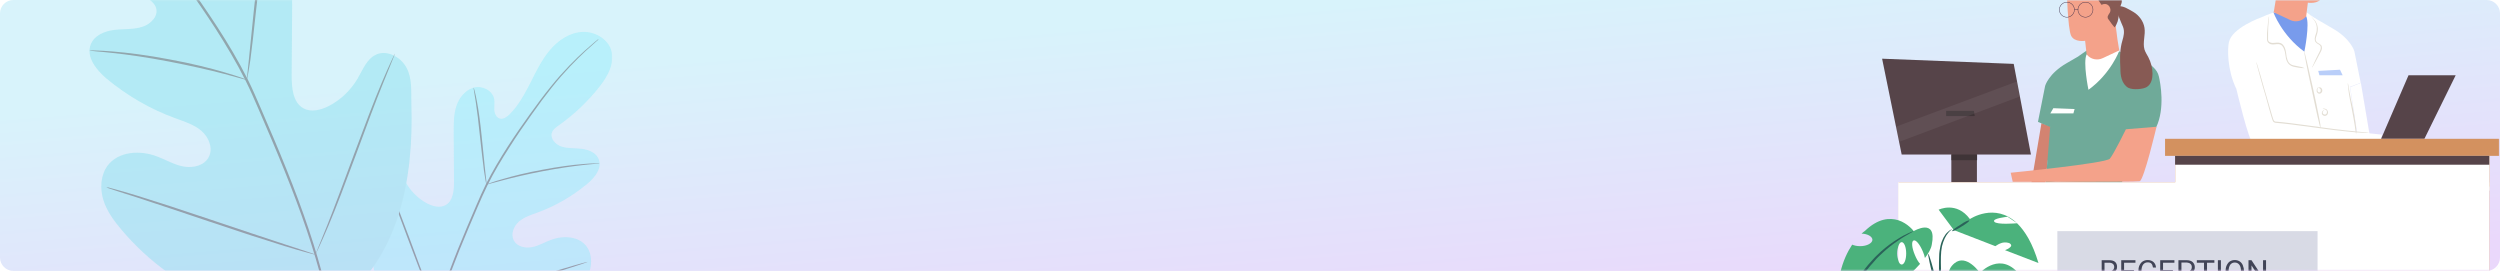 <?xml version="1.0" encoding="utf-8"?>
<!-- Generator: Adobe Illustrator 23.0.1, SVG Export Plug-In . SVG Version: 6.00 Build 0)  -->
<svg version="1.1" id="Layer_1" xmlns="http://www.w3.org/2000/svg" xmlns:xlink="http://www.w3.org/1999/xlink" x="0px" y="0px"
	 viewBox="0 0 1495 162" style="enable-background:new 0 0 1495 162;" xml:space="preserve">
<style type="text/css">
	.st0{fill:url(#SVGID_1_);}
	.st1{opacity:0.4;}
	.st2{fill:url(#SVGID_2_);filter:url(#Adobe_OpacityMaskFilter);}
	.st3{mask:url(#mask0_1_);}
	.st4{fill:#86EBF9;}
	.st5{fill:#263238;}
	.st6{fill:#7BDDEB;}
	.st7{fill:url(#SVGID_3_);filter:url(#Adobe_OpacityMaskFilter_1_);}
	.st8{mask:url(#mask1_1_);}
	.st9{fill:#564449;}
	.st10{fill:#3F3437;}
	.st11{opacity:6.000000e-02;fill:#FFFFFF;enable-background:new    ;}
	.st12{fill:#FFFFFF;}
	.st13{fill:#789BEC;}
	.st14{fill:#F4A28A;}
	.st15{fill:#B9CEF9;}
	.st16{fill:#E2DDD3;}
	.st17{fill:#D3915F;}
	.st18{fill:#D38371;}
	.st19{fill:#6FAA99;}
	.st20{fill:none;stroke:#3B2C47;stroke-width:0.25;stroke-miterlimit:10;}
	.st21{fill:#875A54;}
	.st22{fill:#D8DAE5;}
	.st23{fill:#414456;}
	.st24{fill:#4BB27C;}
	.st25{fill:#2A6359;}
	.st26{fill:#668AD3;}
	.st27{opacity:0.36;fill:#597CB5;enable-background:new    ;}
</style>
<linearGradient id="SVGID_1_" gradientUnits="userSpaceOnUse" x1="741.051" y1="160.712" x2="761.184" y2="-81.887" gradientTransform="matrix(1 0 0 -1 0 164)">
	<stop  offset="1.587280e-02" style="stop-color:#D8F3FB"/>
	<stop  offset="0.829" style="stop-color:#EAD8FB"/>
</linearGradient>
<path class="st0" d="M8,0h1479c4.4,0,8,3.6,8,8v146c0,4.4-3.6,8-8,8H8c-4.4,0-8-3.6-8-8V8C0,3.6,3.6,0,8,0z"/>
<g class="st1">
	<defs>
		<filter id="Adobe_OpacityMaskFilter" filterUnits="userSpaceOnUse" x="43" y="-79.2" width="323.2" height="350.2">
			<feColorMatrix  type="matrix" values="1 0 0 0 0  0 1 0 0 0  0 0 1 0 0  0 0 0 1 0"/>
		</filter>
	</defs>
	<mask maskUnits="userSpaceOnUse" x="43" y="-79.2" width="323.2" height="350.2" id="mask0_1_">
		
			<linearGradient id="SVGID_2_" gradientUnits="userSpaceOnUse" x1="182.764" y1="154.653" x2="250.618" y2="-69.033" gradientTransform="matrix(1 0 0 -1 0 164)">
			<stop  offset="1.587280e-02" style="stop-color:#D8F3FB"/>
			<stop  offset="0.829" style="stop-color:#EAD8FB"/>
		</linearGradient>
		<path class="st2" d="M8,0h393c4.4,0,8,3.6,8,8v146c0,4.4-3.6,8-8,8H8c-4.4,0-8-3.6-8-8V8C0,3.6,3.6,0,8,0z"/>
	</mask>
	<g class="st3">
		<path class="st4" d="M252.4,206.7c-27.2-19-33.4-54.3-32.3-86c0.2-5.3-0.4-10.9,2.1-15.5c2.5-4.6,8.4-7.8,13.1-5.6
			c3.9,1.8,5.6,6.4,7.8,10.2c2.9,5,7.3,9.2,12.4,11.9c3.4,1.7,7.5,2.8,10.9,1c4.6-2.5,5.1-8.8,5.1-14.1c-0.1-9.8-0.1-19.6-0.2-29.5
			c0-5.3,0-10.6,1.6-15.6c1.6-5,5.3-9.6,10.3-11.1c5-1.4,11.2,1.5,12.3,6.7c0.4,2.2,0,4.4,0.1,6.6c0.1,2.2,1.2,4.6,3.2,5.2
			c2.1,0.6,4.2-0.9,5.8-2.4c5.4-5.3,9.1-12.2,12.6-19c3.4-6.8,6.8-13.8,11.7-19.6c4.9-5.8,11.7-10.4,19.3-10.8
			c7.5-0.4,15.6,4.2,17.5,11.6c1.9,7.4-2.4,15-7.1,21c-7,8.9-15.3,16.8-24.5,23.3c-1.7,1.2-3.5,2.4-4.1,4.4c-1.1,3.5,2.2,7,5.6,8.2
			c3.9,1.3,8.2,0.9,12.3,1.4c4.1,0.5,8.6,2.3,10.1,6.2c2.2,5.4-2.3,11-6.8,14.7c-8.9,7.4-19,13.3-29.8,17.2
			c-3.9,1.4-7.9,2.7-11.1,5.4c-3.1,2.7-5,7.5-3.1,11.2c1.9,3.7,6.7,4.9,10.8,4.1c4.1-0.7,7.7-3,11.6-4.4c7.2-2.7,16.6-2.2,21.2,4
			c3,4.1,3.3,9.8,1.8,14.7c-1.5,4.9-4.7,9.1-8,13c-11.6,13.6-26.4,24.6-43.2,30.4C284.7,211.3,269.1,212.8,252.4,206.7z"/>
		<path class="st5" d="M358.1,23.4c0,0-0.2,0.2-0.5,0.5c-0.4,0.3-0.9,0.8-1.6,1.4c-1.4,1.2-3.4,3-6,5.4
			c-5.1,4.8-12.3,11.9-20.1,21.7c-3.9,4.9-8,10.4-12.2,16.4c-4.3,6-8.8,12.5-13.2,19.5c-4.5,7-9,14.4-13,22.5c-2,4-3.8,8.2-5.7,12.5
			c-1.8,4.3-3.7,8.7-5.6,13.1c-7.5,17.7-14.1,34.7-18.8,50.7c-4.7,15.9-7.5,30.7-8.8,43.2c-1.3,12.5-1,22.7-0.5,29.7
			c0.3,3.5,0.5,6.2,0.8,8.1c0.1,0.9,0.2,1.6,0.2,2.1c0,0.5,0.1,0.7,0,0.7c0,0-0.1-0.2-0.1-0.7c-0.1-0.5-0.2-1.2-0.3-2.1
			c-0.3-1.8-0.6-4.5-1-8.1c-0.6-7-1-17.3,0.2-29.8c1.1-12.6,3.9-27.4,8.6-43.4c4.7-16,11.2-33.1,18.7-50.8c1.9-4.4,3.8-8.8,5.6-13.1
			c1.8-4.3,3.7-8.5,5.7-12.6c4.1-8.1,8.6-15.6,13.1-22.6c4.5-7,9-13.4,13.3-19.4c4.3-6,8.4-11.5,12.4-16.4
			c7.9-9.8,15.2-16.9,20.4-21.6c2.6-2.3,4.7-4.1,6.1-5.3c0.7-0.6,1.2-1,1.6-1.3C357.9,23.6,358.1,23.4,358.1,23.4z"/>
		<path class="st5" d="M290.9,110.4c-0.1,0-0.2-0.8-0.5-2.2c-0.3-1.5-0.6-3.6-1-6.2c-0.7-5.2-1.5-12.5-2.4-20.6
			c-0.8-8-1.7-15.3-2.5-20.5c-0.4-2.6-0.7-4.7-1-6.2c-0.2-1.5-0.4-2.3-0.3-2.3c0.1,0,0.3,0.8,0.7,2.2c0.4,1.4,0.8,3.5,1.3,6.1
			c1,5.2,2,12.5,2.8,20.5c0.8,7.9,1.5,15.1,2.1,20.6c0.3,2.5,0.5,4.5,0.7,6.2C290.9,109.5,291,110.4,290.9,110.4z"/>
		<path class="st5" d="M358.6,97.7c0,0.1-1,0.2-2.7,0.3c-1.7,0.1-4.3,0.4-7.3,0.7c-6.2,0.7-14.7,1.9-24.1,3.7
			c-9.4,1.8-17.8,3.8-23.8,5.4c-3,0.8-5.5,1.5-7.1,1.9c-1.7,0.5-2.6,0.7-2.6,0.6c0-0.1,0.9-0.4,2.5-1c1.7-0.6,4.1-1.4,7.1-2.2
			c6-1.8,14.4-3.9,23.8-5.6c9.4-1.8,18-2.9,24.2-3.4c3.1-0.3,5.6-0.4,7.4-0.4C357.7,97.6,358.6,97.6,358.6,97.7z"/>
		<path class="st5" d="M261.4,185.6c0,0-0.2-0.3-0.5-0.8c-0.3-0.7-0.7-1.5-1.1-2.4c-1-2.1-2.4-5.3-4-9.1
			c-3.3-7.8-7.4-18.6-11.9-30.6c-4.5-12.1-8.5-22.9-11.6-30.7c-1.5-3.8-2.8-6.9-3.7-9.2c-0.4-1-0.7-1.8-1-2.5
			c-0.2-0.6-0.3-0.9-0.3-0.9c0,0,0.2,0.3,0.5,0.8c0.3,0.7,0.7,1.5,1.1,2.4c1,2.1,2.4,5.3,4,9.1c3.3,7.8,7.4,18.6,11.9,30.6
			c4.4,12,8.5,22.9,11.6,30.7c1.5,3.8,2.8,6.9,3.7,9.2c0.4,1,0.7,1.8,1,2.5C261.4,185.3,261.5,185.6,261.4,185.6z"/>
		<path class="st5" d="M351.4,156.6c0,0-0.3,0.2-0.9,0.4c-0.7,0.2-1.6,0.5-2.6,0.9c-2.4,0.8-5.7,1.8-9.6,3.1
			c-8.1,2.6-19.3,6.4-31.7,10.6c-12.4,4.2-23.6,7.9-31.8,10.3c-4.1,1.2-7.4,2.2-9.7,2.8c-1.1,0.3-1.9,0.5-2.7,0.7
			c-0.6,0.1-0.9,0.2-1,0.2c0,0,0.3-0.2,0.9-0.4c0.7-0.2,1.6-0.5,2.6-0.9c2.4-0.8,5.7-1.8,9.6-3.1c8.1-2.6,19.3-6.4,31.7-10.6
			c12.4-4.2,23.6-7.9,31.8-10.3c4.1-1.2,7.4-2.2,9.7-2.8c1.1-0.3,1.9-0.5,2.7-0.7C351.1,156.6,351.4,156.6,351.4,156.6z"/>
		<path class="st6" d="M201.1,181.7c37.8-26.4,46.4-75.5,44.9-119.6c-0.2-7.3,0.6-15.1-2.9-21.6c-3.5-6.5-11.7-10.9-18.3-7.8
			c-5.5,2.6-7.8,8.9-10.9,14.2c-4.1,7-10.1,12.8-17.3,16.5c-4.7,2.4-10.5,3.9-15.1,1.4c-6.4-3.5-7.1-12.3-7.1-19.6
			c0.1-13.6,0.2-27.3,0.3-40.9c0-7.3,0.1-14.8-2.2-21.7c-2.3-7-7.3-13.4-14.3-15.4c-6.9-2-15.6,2.1-17.1,9.2c-0.6,3,0,6.1-0.2,9.1
			c-0.2,3-1.6,6.4-4.5,7.2c-2.9,0.9-5.9-1.2-8-3.4c-7.5-7.4-12.7-16.9-17.5-26.4s-9.4-19.2-16.3-27.2c-6.9-8-16.3-14.4-26.8-15
			C57.5-79.8,46.3-73.3,43.6-63C41-52.7,47-42.3,53.6-33.9c9.7,12.4,21.2,23.3,34,32.4c2.3,1.6,4.8,3.4,5.7,6.1
			c1.6,4.9-3,9.7-7.8,11.3C80,17.8,74,17.2,68.3,17.9c-5.7,0.7-11.9,3.2-14,8.6c-3,7.5,3.3,15.3,9.4,20.5
			C76,57.2,90.1,65.4,105.1,70.8c5.4,2,11,3.7,15.4,7.5c4.4,3.8,7,10.4,4.4,15.5c-2.6,5.2-9.3,6.8-15,5.8c-5.7-1-10.7-4.1-16.1-6.1
			c-10-3.8-23-3.1-29.5,5.6c-4.2,5.7-4.6,13.7-2.5,20.5c2.1,6.8,6.5,12.7,11.1,18.1c16.1,18.9,36.7,34.2,60.1,42.2
			C156.3,188,177.9,190.2,201.1,181.7z"/>
		<path class="st5" d="M54.2-73.1c0,0,0.2,0.3,0.7,0.7c0.5,0.5,1.3,1.1,2.2,1.9c1.9,1.7,4.8,4.2,8.3,7.5c7.1,6.6,17.1,16.6,28,30.2
			c5.5,6.8,11.1,14.5,17,22.8c5.9,8.4,12.2,17.4,18.4,27c6.2,9.7,12.5,20.1,18.1,31.3c2.8,5.6,5.3,11.4,7.9,17.4
			c2.6,6,5.2,12,7.8,18.2c10.4,24.5,19.6,48.3,26.1,70.4c6.6,22.1,10.5,42.7,12.2,60.1c1.8,17.4,1.4,31.6,0.7,41.3
			c-0.4,4.9-0.8,8.6-1.1,11.2c-0.1,1.2-0.3,2.2-0.3,2.9c-0.1,0.7-0.1,1-0.1,1c0,0,0.1-0.3,0.2-1c0.1-0.7,0.3-1.7,0.5-2.9
			c0.4-2.5,0.9-6.3,1.4-11.2c0.9-9.7,1.4-24-0.3-41.5c-1.6-17.5-5.4-38.1-12-60.3c-6.5-22.2-15.6-46.1-26-70.6
			c-2.6-6.1-5.2-12.2-7.8-18.2c-2.6-6-5.1-11.9-7.9-17.5c-5.7-11.3-11.9-21.7-18.2-31.4c-6.3-9.7-12.6-18.7-18.5-27
			c-6-8.3-11.7-16-17.2-22.8c-11-13.6-21.1-23.4-28.3-30c-3.6-3.3-6.5-5.7-8.5-7.3c-1-0.8-1.7-1.4-2.3-1.8
			C54.4-72.9,54.2-73.1,54.2-73.1z"/>
		<path class="st5" d="M147.6,47.7c0.1,0,0.3-1.1,0.7-3.1c0.4-2,0.8-5,1.4-8.6c1-7.3,2.1-17.4,3.3-28.6s2.4-21.2,3.5-28.5
			c0.6-3.6,1-6.6,1.4-8.6c0.3-2,0.5-3.2,0.4-3.2c-0.1,0-0.4,1.1-0.9,3.1c-0.5,2-1.2,4.9-1.8,8.5c-1.4,7.2-2.8,17.3-3.9,28.5
			c-1.1,11-2.1,21-2.9,28.6c-0.4,3.4-0.7,6.3-0.9,8.6C147.6,46.6,147.5,47.7,147.6,47.7z"/>
		<path class="st5" d="M53.5,30.2c0,0.1,1.3,0.2,3.8,0.5c2.4,0.2,5.9,0.5,10.2,1c8.6,0.9,20.5,2.6,33.5,5.1
			c13,2.5,24.7,5.2,33.1,7.4c4.2,1.1,7.6,2.1,9.9,2.7c2.3,0.7,3.7,1,3.7,0.9c0-0.1-1.2-0.6-3.5-1.4c-2.3-0.8-5.7-1.9-9.8-3.1
			c-8.3-2.5-20-5.4-33.1-7.8c-13-2.5-25-4-33.7-4.7c-4.3-0.4-7.8-0.5-10.3-0.6C54.8,30,53.5,30.1,53.5,30.2z"/>
		<path class="st5" d="M188.6,152.3c0,0,0.3-0.4,0.6-1.2c0.4-0.9,1-2,1.6-3.4c1.4-3,3.3-7.3,5.6-12.7c4.6-10.8,10.3-25.9,16.5-42.6
			c6.2-16.8,11.8-31.9,16.2-42.7c2.1-5.3,3.9-9.6,5.2-12.8c0.6-1.4,1-2.6,1.4-3.5c0.3-0.8,0.4-1.2,0.4-1.3c0,0-0.3,0.4-0.6,1.2
			c-0.4,0.9-1,2-1.6,3.4c-1.4,3-3.3,7.3-5.6,12.7c-4.6,10.8-10.3,25.9-16.5,42.6c-6.2,16.7-11.8,31.9-16.1,42.7
			c-2.1,5.3-3.9,9.6-5.2,12.8c-0.6,1.4-1,2.6-1.4,3.5C188.7,151.9,188.5,152.3,188.6,152.3z"/>
		<path class="st5" d="M63.5,112c0,0,0.4,0.2,1.2,0.5c1,0.3,2.2,0.7,3.6,1.2c3.4,1.1,7.9,2.6,13.4,4.3c11.3,3.7,26.9,8.9,44.1,14.7
			c17.2,5.8,32.8,10.9,44.2,14.4c5.7,1.7,10.3,3.1,13.5,3.9c1.5,0.4,2.7,0.7,3.7,1c0.9,0.2,1.3,0.3,1.3,0.2c0,0-0.4-0.2-1.2-0.5
			c-1-0.3-2.2-0.7-3.6-1.2c-3.4-1.1-7.9-2.6-13.4-4.4c-11.3-3.7-26.9-8.9-44.1-14.7c-17.2-5.8-32.8-10.9-44.2-14.4
			c-5.7-1.7-10.3-3.1-13.5-3.9c-1.5-0.4-2.7-0.7-3.7-1C64,112.1,63.5,112,63.5,112z"/>
	</g>
</g>
<defs>
	<filter id="Adobe_OpacityMaskFilter_1_" filterUnits="userSpaceOnUse" x="1098.4" y="-38.7" width="485.5" height="288.8">
		<feColorMatrix  type="matrix" values="1 0 0 0 0  0 1 0 0 0  0 0 1 0 0  0 0 0 1 0"/>
	</filter>
</defs>
<mask maskUnits="userSpaceOnUse" x="1098.4" y="-38.7" width="485.5" height="288.8" id="mask1_1_">
	
		<linearGradient id="SVGID_3_" gradientUnits="userSpaceOnUse" x1="1255.021" y1="155.459" x2="1318.951" y2="-70.743" gradientTransform="matrix(1 0 0 -1 0 164)">
		<stop  offset="1.587280e-02" style="stop-color:#D8F3FB"/>
		<stop  offset="0.829" style="stop-color:#EAD8FB"/>
	</linearGradient>
	<path class="st7" d="M1064,0h423c4.4,0,8,3.6,8,8v146c0,4.4-3.6,8-8,8h-423c-4.4,0-8-3.6-8-8V8C1056,3.6,1059.6,0,1064,0z"/>
</mask>
<g class="st8">
	<path class="st9" d="M1166.9,111.5V92.4h-29.7l-11.7-57.3l78.7,3.1l10.3,54.2h-32.3v19.1H1166.9z"/>
	<path class="st10" d="M1182.3,92.4h-15.3v3.4h15.3V92.4z"/>
	<path class="st10" d="M1163.8,66.3v3.1h17.1l-0.5-3.1H1163.8z"/>
	<path class="st11" d="M1135.7,84.8l71.9-27l-1.4-9.1l-72.5,27.1L1135.7,84.8z"/>
	<path class="st12" d="M1411.8,49.6l7.5,44.4h-7.5l-6.4-41.9L1411.8,49.6z"/>
	<path class="st12" d="M1383.8,10.5c0,0,2.9,1.8,11.1,6.5c10.9,6.2,13,13.6,13,13.6l3.8,18.9l-6.4,2.4l4.9,33.5l-13-0.1
		c0,0-35.7,0.5-41.8-1c-2-0.5-3.8-28.8-3.8-28.8c-2.2-2.2-13.7-1.2-14.4-2.6c-5.4-11.3-5.2-23.9-4.3-27.7
		c1.8-8.6,19.3-14.8,19.3-14.8c8.2-3.8,21.2-7.1,21.2-7.1L1383.8,10.5z"/>
	<path class="st13" d="M1359.5,7.4c0,0,5,13.7,18.5,23.5c0,0,3.4-16.4,1.1-21.2L1359.5,7.4z"/>
	<path class="st14" d="M1379.1,9.7l1-8.1c0,0,6.4,1.1,8.4-3.1c2-4.3,2.6-27.4,2.6-28c0-0.5-0.5-10.7-16-9
		c-15.3,1.8-12.6,16-12.9,24.8c-0.3,9.5-2.7,22.3-2.6,21l9.8,4.6C1372.7,13.6,1376.8,12.7,1379.1,9.7z"/>
	<path class="st15" d="M1386.3,42.4l0.7,2.6h13.9l-1.6-3.3L1386.3,42.4z"/>
	<path class="st12" d="M1337.3,53c0,0,7.5,31.9,10,32.6c2.7,0.5,75.9,0.3,75.9,0.3l1.2-5.4c0,0-56.9-5.6-59.3-8.4
		c-2.4-2.9-9.6-17.6-9.6-17.6L1337.3,53z"/>
	<path class="st9" d="M1423.9,83l16.4-38h28.2l-18.7,38H1423.9z"/>
	<path class="st16" d="M1378.3,40.8c0,0-0.7,0-1.8-0.1c-1.2-0.1-2.8-0.3-4.9-0.8c-1.1-0.3-2.2-0.8-3.1-1.8c-0.8-1-1.4-2.3-1.6-3.8
		c-0.3-1.4-0.3-2.9-0.8-4.2c-0.4-1.4-1.1-2.9-2.4-3.4c-1.4-0.7-2.9-0.1-4.5-0.1c-0.8,0-1.6-0.1-2.3-0.7c-0.7-0.4-1.1-1.2-1.2-2
		c-0.1-2.9,0-5.3,0.3-7.5c0.1-2,0.4-3.8,0.5-4.9c0.1-1.2,0.4-1.8,0.4-1.8s0,0.7-0.1,1.8c-0.1,1.2-0.3,2.9-0.4,4.9
		c-0.1,2-0.1,4.6-0.1,7.3c0,0.7,0.4,1.2,0.9,1.5c0.5,0.3,1.2,0.5,1.9,0.5c1.4,0,3.1-0.5,4.8,0.1c1.6,0.8,2.4,2.4,2.8,3.9
		c0.4,1.5,0.5,3,0.7,4.3c0.3,1.4,0.7,2.6,1.4,3.5s1.8,1.4,2.7,1.6c2,0.4,3.7,0.7,4.9,1C1377.7,40.6,1378.3,40.8,1378.3,40.8z"/>
	<path class="st16" d="M1387.6,76.5c0,0-0.3-0.7-0.5-1.8c-0.3-1.4-0.7-3-1.2-4.9c-0.9-4.1-2.2-9.9-3.5-16.2
		c-1.4-6.4-2.6-12.1-3.4-16.3c-0.4-2-0.7-3.7-0.9-4.9c-0.3-1.2-0.3-1.8-0.3-1.9c0,0,0.3,0.7,0.6,1.8c0.3,1.4,0.7,3,1.2,4.9
		c0.9,4.1,2.2,9.9,3.7,16.2c1.4,6.4,2.6,12.1,3.4,16.3c0.4,2,0.7,3.7,0.9,4.9C1387.6,75.8,1387.8,76.5,1387.6,76.5z"/>
	<path class="st16" d="M1386.1,52.6c-0.1,0,0.5-0.5,1.5-0.3c0.4,0.1,0.9,0.7,1.1,1.4c0.1,0.7,0,1.5-0.8,2c-0.3,0.3-0.8,0.3-1.2,0.3
		c-0.4-0.1-0.7-0.4-1-0.7c-0.4-0.5-0.4-1.2-0.3-1.8c0.3-1,0.8-1.2,0.8-1.2c0.1,0-0.3,0.5-0.4,1.4c0,0.4,0,0.8,0.3,1.2
		s0.8,0.5,1.2,0.3s0.5-0.8,0.5-1.4c0-0.4-0.4-0.8-0.7-1C1386.7,52.5,1386.1,52.6,1386.1,52.6z"/>
	<path class="st16" d="M1389,65.1c0-0.1,0.7-0.4,1.6,0c0.5,0.1,1.1,0.5,1.4,1.4c0.3,0.7,0.1,1.8-0.5,2.3c-0.3,0.3-0.8,0.5-1.2,0.5
		c-0.4,0-0.8-0.1-1.2-0.4c-0.7-0.5-0.8-1.4-0.5-1.9c0.1-0.5,0.5-0.8,0.8-1c0.3-0.1,0.4-0.1,0.4,0c0,0.1-0.7,0.3-0.8,1.1
		c-0.1,0.4,0,1,0.6,1.2c0.4,0.3,1.1,0.3,1.5-0.1c0.4-0.4,0.5-1.1,0.4-1.6c-0.1-0.5-0.6-1-1-1.1C1389.7,65.1,1389,65.2,1389,65.1z"/>
	<path class="st16" d="M1416.8,79.5c0,0-0.3,0-0.9,0c-0.7,0-1.6,0-2.7-0.1c-2.4-0.1-5.8-0.3-10-0.8c-8.6-0.8-20.2-2.6-33.1-4.2
		c-3.2-0.4-6.4-0.7-9.5-1c-0.4-0.1-0.9-0.3-1.2-0.7c-0.3-0.4-0.4-0.8-0.5-1.1c-0.3-0.7-0.4-1.5-0.7-2.2c-0.4-1.4-0.8-2.9-1.2-4.2
		c-1.5-5.4-2.8-10.3-4.1-14.4c-1.1-4.1-2-7.3-2.7-9.8c-0.3-1.1-0.5-2-0.7-2.7c-0.1-0.5-0.3-1-0.1-1c0,0,0.1,0.3,0.3,1
		c0.3,0.7,0.5,1.5,0.8,2.6c0.7,2.3,1.8,5.7,2.8,9.6c1.2,4.1,2.6,9,4.2,14.4c0.4,1.4,0.8,2.7,1.2,4.2c0.3,0.7,0.4,1.4,0.7,2.2
		c0.3,0.7,0.5,1.2,1.2,1.4c3,0.3,6.2,0.5,9.4,1c12.9,1.6,24.6,3.5,33.1,4.3c4.2,0.5,7.7,0.8,10,1c1.1,0.1,2,0.1,2.7,0.3
		C1416.5,79.5,1416.8,79.5,1416.8,79.5z"/>
	<path class="st16" d="M1408.9,79.9c-0.1,0-0.3-1.8-0.7-4.5c-0.4-2.7-1.1-6.5-1.9-10.6c-0.8-4.2-1.6-7.9-1.9-10.7
		c-0.1-1.4-0.3-2.4-0.4-3.3c0-0.8,0-1.2,0-1.2c0.1,0,0.4,1.6,0.8,4.3c0.5,2.7,1.2,6.5,2.2,10.6c0.8,4.2,1.5,8,1.8,10.7
		c0.1,1.4,0.3,2.4,0.3,3.3C1409.1,79.5,1409.1,79.9,1408.9,79.9z"/>
	<path class="st16" d="M1381.2,8.3c0,0,0.1,0.5,0.7,1.2c0.5,0.8,1.5,1.6,2.6,3c0.9,1.4,1.8,3.4,1.5,5.7c0,1.1-0.5,2.3-0.8,3.4
		c-0.4,1.1-0.7,2.3,0,3.3c0.7,1,2,1.1,2.9,2.2c0.4,0.5,0.4,1.4,0.4,1.9c-0.1,0.7-0.3,1.2-0.5,1.6c-1,2-1.9,3.7-2.7,5.2
		c-0.8,1.5-1.4,2.6-1.9,3.4c-0.4,0.8-0.7,1.2-0.8,1.2c0,0,0.1-0.5,0.6-1.4c0.4-0.8,0.9-2,1.6-3.5c0.7-1.5,1.6-3.3,2.6-5.2
		c0.4-1,0.7-2.2,0.1-3c-0.5-0.8-1.9-1-2.8-2.2c-0.4-0.5-0.5-1.4-0.5-2s0.3-1.2,0.4-1.9c0.4-1.1,0.8-2.2,0.8-3.3
		c0.3-2-0.4-4.1-1.2-5.3c-0.9-1.4-1.9-2.3-2.3-3.1C1381.2,8.9,1381.2,8.3,1381.2,8.3z"/>
	<path class="st17" d="M1488.6,108.9v141.2h-376.5v-62.8c-7.3,4.9-12.6,8.1-12.6,8.1c-0.7-5-1.1-9.5-1.1-13.8c1.1,0,2.4-0.4,3.8-1.2
		c2.6-1.5,4.1-3.8,3.3-5c-0.8-1.4-3.4-1.2-6,0.3c-0.4,0.1-0.7,0.4-0.9,0.7c0.1-1.9,0.3-3.8,0.6-5.4c0.3-2.4,0.7-4.8,1.2-6.9h35
		v-55.1h353.3V108.9z"/>
	<path class="st18" d="M1220.8,73.6l-7.5,44.4l8.7-1.5l5.2-40.6L1220.8,73.6z"/>
	<path class="st19" d="M1243.1,33.5c0,0,1.2-0.5-7.1,4.2c-10.9,6.2-13,13.6-13,13.6l-4.3,21.6l7.3,3l-2.7,33.3l6.1-0.8
		c0,0,39.5,1.4,39.6,0.7c0.7-8.1,6-30.4,6-30.4c2.2-2.2,13.7-1.2,14.4-2.6c5.4-11.3,2.5-26.6,1.6-30.4c-1.8-8.6-16.6-12.1-16.6-12.1
		c-8.1-3.8-21.2-7.1-21.2-7.1L1243.1,33.5z"/>
	<path class="st12" d="M1267.4,30.2c0,0-5,13.7-18.5,23.5c0,0-3.4-16.4-1.1-21.2L1267.4,30.2z"/>
	<path class="st14" d="M1247.8,32.5l-0.9-8.1c0,0-6.4,1.1-8.4-3.1c-2-4.3-2.6-27.4-2.6-28s0.6-10.7,16-9c15.3,1.8,12.6,16,12.9,24.8
		c0.3,9.5,2.7,22.3,2.6,21l-9.8,4.6C1254.2,36.4,1250.1,35.5,1247.8,32.5z"/>
	<path class="st12" d="M1240.6,65.2l-0.7,2.6h-13.8l1.8-3.1L1240.6,65.2z"/>
	<path class="st14" d="M1289.6,75.8c0,0-7.5,31.9-10.1,32.6c-2.7,0.5-75.9,0.3-75.9,0.3l-1.2-5.4c0,0,56.9-5.6,59.3-8.4
		c2.4-2.9,9.6-17.6,9.6-17.6L1289.6,75.8z"/>
	<path class="st20" d="M1240.5,5.8c0,2.4-2,4.5-4.5,4.5c-2.4,0-4.5-2-4.5-4.5c0-2.4,2-4.5,4.5-4.5C1238.4,1.3,1240.5,3.3,1240.5,5.8
		z"/>
	<path class="st20" d="M1251.6,5.8c0,2.4-2,4.5-4.5,4.5c-2.4,0-4.5-2-4.5-4.5c0-2.4,2-4.5,4.5-4.5C1249.7,1.3,1251.6,3.3,1251.6,5.8
		z"/>
	<path class="st20" d="M1240.5,5.8h2.3"/>
	<path class="st21" d="M1232.9-3.3c6.1,1.6,12.3,1.9,18.6,1.4c0-1.5,0.4-3,1.1-4.2c0.7,3.3,2,6.2,4.1,9c1.4-0.8,3.1-0.7,4.2,0.4
		c1.1,1,1.5,2.9,0.8,4.2c-0.5,1-1.5,1.9-1.3,3c0,0.5,0.3,1,0.7,1.4c1.1,1.6,2.2,3.1,3.4,4.5c3.5-4.5,1.8-9.1,4.1-14.3
		c0.5-1.2,0.1-4.5,0-5.8c0-0.7-0.3-1.2-0.5-1.8c-1-2.2-1.9-4.2-2.8-6.4c-0.4-1-0.8-1.9-1.5-2.7c-1.9-2.4-5.3-3-8.3-3.4
		c-3.9-0.5-8-1.1-11.7,0.1c-1.6,0.5-3,1.4-4.3,2.4C1235.5-12.7,1233-8.1,1232.9-3.3z"/>
	<path class="st21" d="M1266.3,3.6c3.9,0,5.8,1.5,9.4,3.5c3.4,2,6.1,5.6,6.7,9.5c0.7,4.3-1.2,8.8,0,13c0.5,1.6,1.5,3.1,2.3,4.6
		c1.6,3.1,2.5,6.5,2.5,10c0,2.7-0.7,5.7-2.7,7.3c-1.6,1.4-3.9,1.6-6,1.8c-2,0.1-4.1,0-5.8-0.8c-1.9-1.1-3.2-3-3.9-5.2
		c-0.7-2.2-0.8-4.3-0.8-6.5c-0.3-4.9-0.4-9.9,0.7-14.7c0.7-2.6,1.6-5.2,1.4-7.7c-0.1-1.6-0.8-3.1-1.5-4.6c-0.7-1.6-1.4-3.3-2-4.9
		c-0.8-1.8-1.4-4.2,0.3-5.4"/>
	<path class="st17" d="M1300.8,111.5V93.2h-6.1V83h199.8v10.2h-5.8v18.3H1300.8z"/>
	<path class="st12" d="M1488.6,108.9v113.8h-352.4V171h-37.3c0.3-2.4,0.7-4.8,1.2-6.9h35v-55.1H1488.6z"/>
	<path class="st12" d="M1300.8,111.5V93.2h187.9v20.8L1300.8,111.5z"/>
	<path class="st22" d="M1385.9,138.2h-155.6v57.1h155.6V138.2z"/>
	<path class="st23" d="M1261.8,163.7h-3.2v5.5h-1.8v-13.6h4.5c1.5,0,2.7,0.3,3.5,1c0.8,0.7,1.2,1.7,1.2,3c0,0.8-0.2,1.6-0.7,2.2
		c-0.5,0.6-1.1,1.1-1.9,1.4l3.2,5.8v0.1h-1.9L1261.8,163.7z M1258.6,162.2h2.8c0.9,0,1.6-0.2,2.1-0.7c0.5-0.5,0.8-1.1,0.8-1.8
		c0-0.8-0.3-1.5-0.8-1.9s-1.2-0.7-2.2-0.7h-2.8V162.2z M1276.2,162.9h-5.9v4.8h6.8v1.5h-8.6v-13.6h8.5v1.5h-6.8v4.4h5.9V162.9z
		 M1289.4,164.9c-0.2,1.4-0.7,2.5-1.6,3.3c-0.9,0.8-2.1,1.2-3.6,1.2c-1.6,0-2.9-0.6-3.9-1.7s-1.5-2.7-1.5-4.6v-1.3
		c0-1.3,0.2-2.4,0.7-3.3c0.5-1,1.1-1.7,1.9-2.2c0.8-0.5,1.8-0.8,2.9-0.8c1.4,0,2.6,0.4,3.5,1.2c0.9,0.8,1.4,1.9,1.5,3.3h-1.8
		c-0.2-1.1-0.5-1.9-1-2.4s-1.2-0.7-2.2-0.7c-1.1,0-2,0.4-2.7,1.3c-0.6,0.8-1,2.1-1,3.6v1.3c0,1.5,0.3,2.6,0.9,3.5
		c0.6,0.9,1.5,1.3,2.6,1.3c1,0,1.8-0.2,2.3-0.7c0.5-0.5,0.9-1.2,1.1-2.4H1289.4z M1299.5,162.9h-5.9v4.8h6.8v1.5h-8.6v-13.6h8.5v1.5
		h-6.8v4.4h5.9V162.9z M1304.5,163.9v5.3h-1.8v-13.6h5c1.5,0,2.7,0.4,3.5,1.1c0.8,0.8,1.3,1.8,1.3,3c0,1.3-0.4,2.3-1.2,3.1
		c-0.8,0.7-2,1.1-3.5,1.1H1304.5z M1304.5,162.4h3.2c1,0,1.7-0.2,2.2-0.7c0.5-0.5,0.8-1.1,0.8-2c0-0.8-0.3-1.5-0.8-1.9
		c-0.5-0.5-1.2-0.7-2.1-0.8h-3.3V162.4z M1324.2,157.1h-4.4v12.1h-1.8v-12.1h-4.3v-1.5h10.5V157.1z M1328.1,169.2h-1.8v-13.6h1.8
		V169.2z M1341.8,162.9c0,1.3-0.2,2.5-0.7,3.5c-0.5,1-1.1,1.7-1.9,2.3c-0.8,0.5-1.8,0.8-2.9,0.8c-1.1,0-2-0.3-2.8-0.8
		c-0.8-0.5-1.5-1.3-1.9-2.2c-0.4-1-0.7-2.1-0.7-3.4v-1c0-1.3,0.2-2.5,0.7-3.5c0.5-1,1.1-1.8,1.9-2.3c0.8-0.5,1.8-0.8,2.9-0.8
		c1.1,0,2.1,0.3,2.9,0.8c0.8,0.5,1.5,1.3,1.9,2.3c0.4,1,0.7,2.2,0.7,3.5V162.9z M1340.1,162c0-1.6-0.3-2.8-1-3.7
		c-0.7-0.9-1.6-1.3-2.7-1.3c-1.1,0-2,0.4-2.7,1.3c-0.6,0.9-1,2.1-1,3.6v1c0,1.6,0.3,2.8,1,3.7c0.7,0.9,1.6,1.3,2.7,1.3
		c1.2,0,2-0.4,2.7-1.3c0.6-0.8,1-2.1,1-3.6V162z M1355,169.2h-1.8l-6.8-10.5v10.5h-1.8v-13.6h1.8l6.9,10.5v-10.5h1.8V169.2z"/>
	<path class="st9" d="M1488.6,93.2h-187.9v5.3h187.9V93.2z"/>
	<path class="st24" d="M1196.1,145.6c1.5-0.7,3.3-0.8,4.8-0.4c0.8,0.1,1.8,0.8,1.8,1.6c0,0.5-0.4,0.8-0.8,1.2
		c-0.8,0.7-1.8,1.2-2.9,1.6l20,7.7c-3.5-11.8-8-19.1-12.8-23.8c-1,0.1-12.1,1-13.6-0.9c-1.6-2,7.5-2.9,7.9-3l5.6,3.8
		c-13.2-12.5-28.1-2.4-28.1-2.4c-8-10.9-18.7-5.6-18.7-5.6l9.1,12.2l24.8,9.6C1194.1,146.7,1195,146,1196.1,145.6z"/>
	<path class="st24" d="M1196.5,206.7c9.6,6.9,20.5,15.3,20.5,15.3s8.4-21.6-4.2-49.1c-0.8-1.6-1.6-3.3-2.3-4.6
		c-3.7,0.8-13.8,2.7-15.6-0.7c-1.8-3.3,9.2-2.9,13.4-2.6c-11.7-15.7-24.3-1.8-24.3-1.8s-8-11.7-15.2-5.8c-8.7,7.1-1.6,21.6,6.5,31.9
		c0.8-2.2,4.5-11.3,6.4-9.2c1.9,2-1.2,12.2-1.9,14.3c2.2,2.3,4.3,4.1,6,5c1.8,1.1,3.9,2.6,6.4,4.2c0,0,0.9-13.2,2.6-11.9
		C1196.5,192.9,1196.5,206.7,1196.5,206.7z"/>
	<path class="st25" d="M1177.6,131.9c0.3,0.3-1.9,2-4.8,3.7c-2.8,1.8-5.3,2.9-5.4,2.6c-0.3-0.3,1.9-2,4.8-3.7
		C1174.9,132.5,1177.4,131.5,1177.6,131.9z"/>
	<path class="st25" d="M1160.4,219.7c-0.1,0-0.1-1.2-0.3-3.4s-0.1-5.3-0.3-9.1c-0.1-7.7-0.3-18.3-0.3-30c0-5.8,0-11.4,0-16.6
		c0-2.6,0-4.9,0.1-7.2c0-2.3,0.4-4.5,0.8-6.4c0.9-3.8,2.6-6.7,4.2-8.1c1.6-1.6,2.8-1.9,2.8-1.8s-1.1,0.5-2.4,2.2
		c-1.4,1.6-2.8,4.3-3.7,8c-0.8,3.7-0.7,8.3-0.6,13.3c0,5.2,0,10.7,0,16.6c0,11.7-0.1,22.4-0.3,30c0,3.8-0.1,6.9-0.3,9.1
		C1160.3,218.5,1160.5,219.7,1160.4,219.7z"/>
	<path class="st25" d="M1160.4,186c-0.3,0-0.5-1.9-1.2-5c-0.7-3.1-1.6-7.3-2.6-12.1c-2.2-9.4-3.9-17-3.5-17.1
		c0.4-0.1,2.7,7.3,4.9,16.8c1.1,4.8,1.9,9,2.2,12.2C1160.5,184,1160.5,186,1160.4,186z"/>
	<path class="st24" d="M1144.4,138.2c0,0-3.4-4.6-9.2-6.5c-5.2-1.6-12.1-1.2-20.1,6.5c0,0-0.7,0.4-1.9,1.5c3.7,0.1,6.5,1.8,6.5,3.7
		c0,2-3.3,3.8-7.2,3.8h-0.3c-1.8,0-3.4-0.4-4.6-0.9c-2.7,4.1-5.6,9.8-7.3,17.6c-0.5,2.2-1,4.5-1.2,6.9c-0.3,1.8-0.4,3.5-0.6,5.4
		c0.3-0.3,0.7-0.4,0.9-0.7c2.6-1.5,5.3-1.6,6-0.3c0.8,1.4-0.7,3.5-3.3,5c-1.4,0.8-2.7,1.2-3.8,1.2c0,4.2,0.4,8.8,1.1,13.8
		c0,0,5.3-3.3,12.6-8.1c3.1-2,6.7-4.5,10.2-7.1c-0.5-1.8-0.8-4.1-0.8-6.7c0-1,0-1.8,0.1-2.7c0.3-3.1,1.1-5.7,2-6.9
		c0.4-0.5,0.8-0.8,1.3-0.8c0.4,0,1,0.3,1.4,0.8c1,1.2,1.8,3.8,2,6.9c0,0.8,0.1,1.8,0.1,2.7c0,0.8,0,1.5-0.1,2.2
		c2-1.6,4.2-3.3,6.2-4.9c5.2-4.2,10.1-8.6,13.8-12.8c-1.1-1.2-2.2-3.1-3.1-5.3c-1.8-4.2-2.2-8.1-0.8-8.7s3.8,2.4,5.6,6.7
		c0.6,1.4,1,2.6,1.2,3.8c2.2-2.9,3.7-5.6,4.1-8C1158.5,129.8,1144.4,138.2,1144.4,138.2z M1137.2,158.2c-0.8,0-1.6-0.9-2-2.4
		c-0.4-1.2-0.7-2.7-0.7-4.3s0.3-3.1,0.7-4.3c0.5-1.5,1.2-2.4,2-2.4c1.5,0,2.7,3,2.7,6.8S1138.7,158.2,1137.2,158.2z"/>
	<path class="st25" d="M1099.4,195.4c-0.1,0,0.1-1.1,0.6-3c0.3-0.9,0.5-2,0.8-3.4c0.3-1.4,0.8-2.9,1.4-4.3c0.5-1.6,1.1-3.4,1.9-5.3
		c0.8-1.9,1.8-3.8,2.7-5.8c1.1-1.9,2.3-4.1,3.5-6.1c0.7-1.1,1.4-2,2.2-3.1c0.7-1.1,1.5-2.2,2.3-3.1c0.8-1.1,1.6-2,2.4-3
		c0.8-1,1.8-1.9,2.6-2.9c1.6-1.9,3.4-3.4,5-5c3.4-3,6.7-5.4,9.6-7.2c2.9-1.9,5.3-3.1,7.1-3.9c1.8-0.8,2.7-1.1,2.8-1
		c0,0.1-0.9,0.5-2.6,1.5c-1.6,0.9-4.1,2.3-6.8,4.2c-2.8,1.9-6,4.3-9.2,7.3c-1.6,1.5-3.4,3.1-4.9,5c-0.8,0.9-1.6,1.8-2.4,2.7
		c-0.8,0.9-1.6,2-2.4,3c-6.4,8.1-10.4,16.7-12.8,22.9c-0.7,1.6-1.2,3-1.5,4.3c-0.4,1.2-0.7,2.3-1.1,3.3
		C1099.9,194.4,1099.6,195.5,1099.4,195.4z"/>
	<path class="st26" d="M1505.3,156.8c0,0-9-0.8-12.5,3.9c-3.7,4.8-24.3,76.7-24.3,76.7l19.5,5.6l16-50.5L1505.3,156.8z"/>
	<path class="st27" d="M1496.5,216.6c0,0-7.5-51.2-4.1-55.2c3.5-4.1,6.5-4.1,6.5-4.1l-1.2,56.5L1496.5,216.6z"/>
	<path class="st13" d="M1583.1,160.5c0,0-62-14.5-74.9-9.5c-12.9,5-12,13-12.6,16.7c-0.7,3.7,3.7,73.7,3.7,73.7l23.9,0.8
		c0,0-1.2-66.5,0-68.1c0.8-1.1,10.1-2.2,19.6-2.2c9.1,0,41.3,0,41.3,0L1583.1,160.5z"/>
</g>
</svg>
